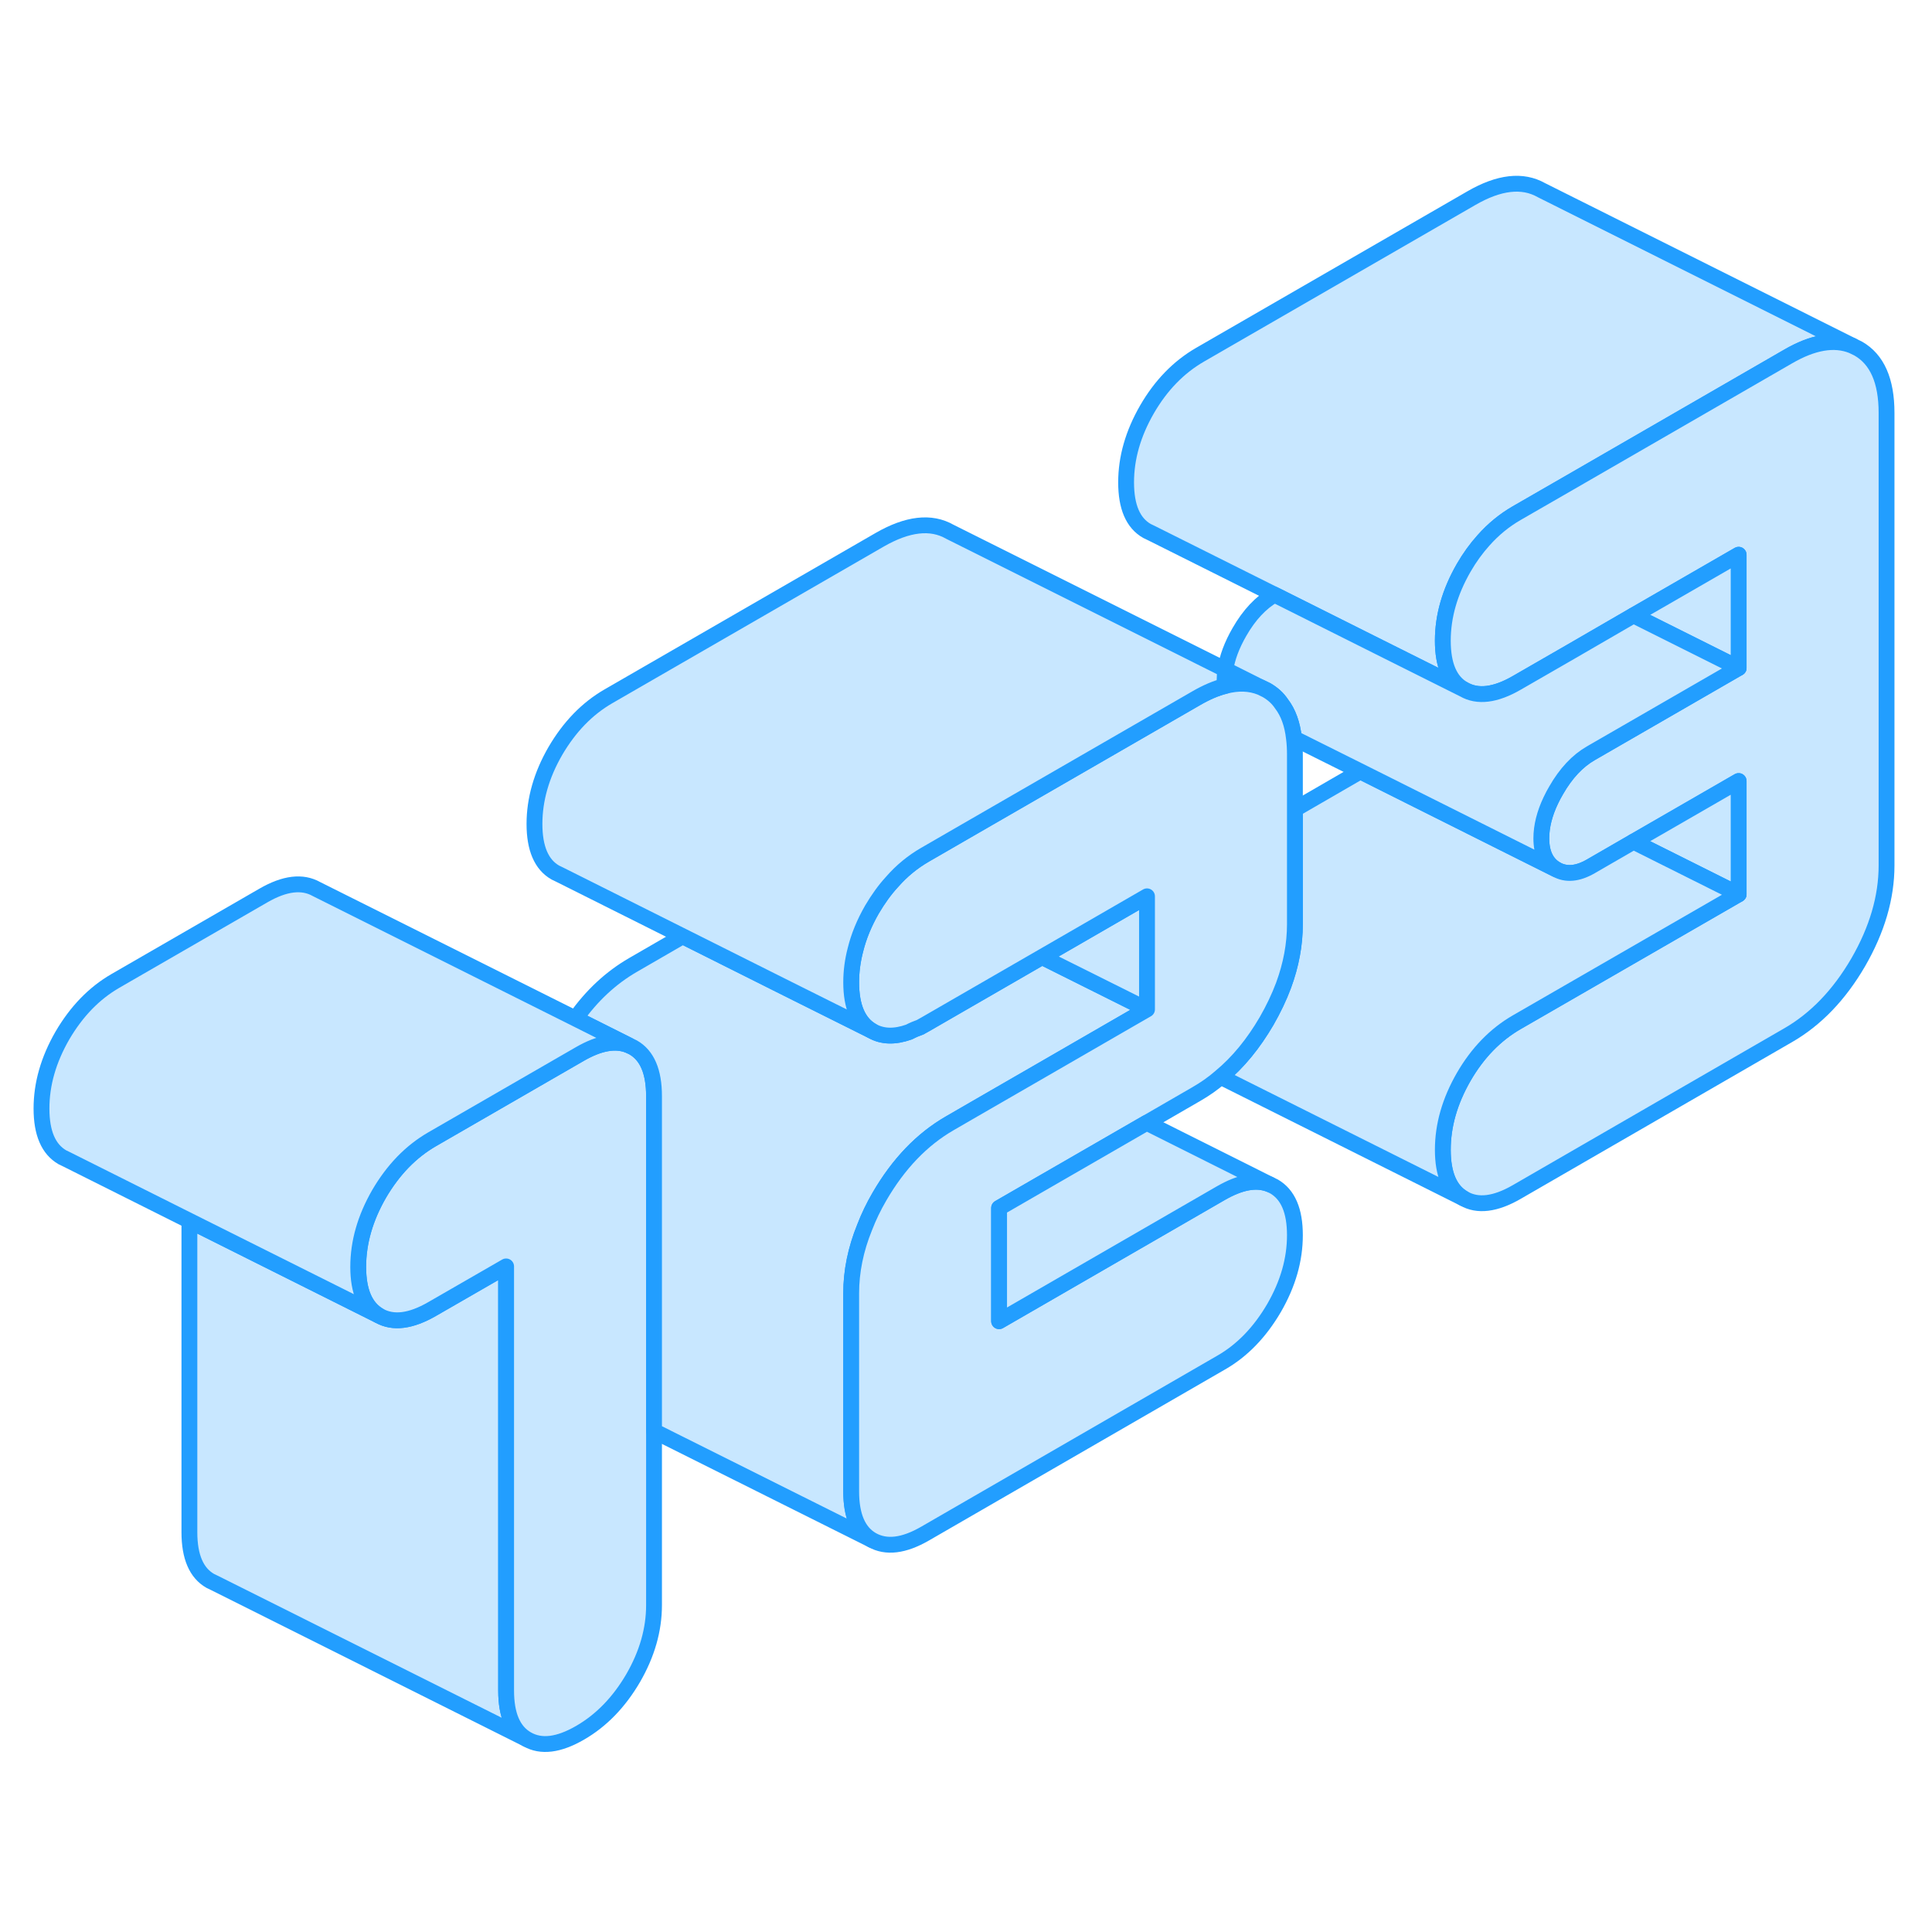 <svg width="48" height="48" viewBox="0 0 122 104" fill="#c8e7ff" xmlns="http://www.w3.org/2000/svg" stroke-width="1px" stroke-linecap="round" stroke-linejoin="round"><path d="M77.38 33.28C77.35 33.51 77.33 33.72 77.33 33.94C77.33 34.07 77.34 34.2 77.35 34.32C78.19 34.1 78.94 34.13 79.61 34.4L77.38 33.28Z" stroke="#229EFF" stroke-linejoin="round"/><path d="M33.28 100.83L13.55 90.96L13.28 90.83C12.4 90.33 11.96 89.3 11.96 87.76V68.09L21.3 72.76L23.94 74.08C24.83 74.58 25.94 74.44 27.29 73.66L31.96 70.97V97.76C31.96 99.3 32.4 100.33 33.28 100.83Z" stroke="#229EFF" stroke-linejoin="round"/><path d="M41.3 60.21V92.36C41.3 93.91 40.86 95.45 39.98 96.97C39.09 98.49 37.98 99.64 36.63 100.42C35.28 101.2 34.17 101.34 33.28 100.83C32.4 100.33 31.96 99.3 31.96 97.76V70.97L27.29 73.66C25.94 74.44 24.83 74.58 23.94 74.08C23.06 73.57 22.62 72.55 22.62 71C22.62 69.45 23.06 67.92 23.94 66.39C24.83 64.87 25.94 63.72 27.29 62.94L34.48 58.79L36.63 57.55C37.85 56.85 38.87 56.67 39.71 57.01L39.98 57.14C40.86 57.64 41.3 58.67 41.3 60.21Z" stroke="#229EFF" stroke-linejoin="round"/><path d="M72.43 54.74L71.37 55.35L65.78 58.58L61.5 61.05L59.98 61.93C58.21 62.95 56.74 64.49 55.54 66.55C55.16 67.2 54.85 67.85 54.6 68.5C54.03 69.9 53.75 71.29 53.75 72.67V85.18C53.75 86.72 54.19 87.75 55.07 88.25L41.3 81.37V60.21C41.3 58.67 40.86 57.64 39.98 57.14L39.71 57.01L36.34 55.32C37.37 53.86 38.58 52.74 39.98 51.93L43.11 50.12L49.74 53.44L55.07 56.1C55.72 56.47 56.5 56.49 57.4 56.17C57.65 56.04 57.89 55.94 58.12 55.86C58.13 55.85 58.14 55.85 58.15 55.84C58.24 55.79 58.33 55.74 58.42 55.69L65.8 51.43L71.13 54.09L72.43 54.74Z" stroke="#229EFF" stroke-linejoin="round"/><path d="M72.43 47.6V54.74L71.13 54.09L65.8 51.43L72.43 47.6Z" stroke="#229EFF" stroke-linejoin="round"/><path d="M116.97 12.83C115.84 12.37 114.48 12.6 112.9 13.52L99.13 21.47L95.78 23.4C95 23.85 94.3 24.42 93.68 25.12C93.22 25.63 92.8 26.21 92.43 26.85C91.55 28.38 91.11 29.91 91.11 31.46C91.11 33.01 91.55 34.03 92.43 34.53L89.79 33.21L87.11 31.87L80.48 28.55L72.7 24.66L72.43 24.53C71.55 24.03 71.11 23.01 71.11 21.46C71.11 19.91 71.55 18.38 72.43 16.85C73.31 15.33 74.43 14.18 75.78 13.4L92.9 3.52C94.66 2.5 96.14 2.33 97.34 3.01L116.97 12.83Z" stroke="#229EFF" stroke-linejoin="round"/><path d="M119.13 17.07V45.65C119.13 47.67 118.53 49.71 117.34 51.77C116.14 53.83 114.66 55.37 112.9 56.38L95.78 66.27C94.43 67.05 93.31 67.19 92.43 66.68C91.55 66.18 91.11 65.16 91.11 63.61C91.11 62.06 91.55 60.53 92.43 59C93.31 57.48 94.43 56.33 95.78 55.55L109.79 47.47V40.32L103.15 44.15L100.45 45.71C99.62 46.19 98.89 46.25 98.27 45.9C97.65 45.54 97.33 44.89 97.33 43.94C97.33 43.18 97.53 42.38 97.93 41.54C98.03 41.33 98.14 41.12 98.27 40.9C98.89 39.82 99.62 39.05 100.45 38.57L109.79 33.18V26.03L103.15 29.86L99.13 32.19L95.78 34.12C94.43 34.9 93.31 35.04 92.43 34.53C91.55 34.03 91.11 33.01 91.11 31.46C91.11 29.91 91.55 28.38 92.43 26.85C92.8 26.21 93.22 25.63 93.68 25.12C94.3 24.42 95 23.85 95.78 23.4L99.13 21.47L112.9 13.52C114.48 12.6 115.84 12.37 116.97 12.83L117.34 13.01C118.53 13.69 119.13 15.04 119.13 17.07Z" stroke="#229EFF" stroke-linejoin="round"/><path d="M109.79 26.03V33.18L103.15 29.86L109.79 26.03Z" stroke="#229EFF" stroke-linejoin="round"/><path d="M109.79 40.32V47.47L103.15 44.15L109.79 40.32Z" stroke="#229EFF" stroke-linejoin="round"/><path d="M109.79 47.47L95.78 55.55C94.43 56.33 93.31 57.48 92.43 59C91.55 60.53 91.11 62.06 91.11 63.61C91.11 65.16 91.55 66.18 92.43 66.68L77.08 59C78.19 58.08 79.15 56.9 79.98 55.48C80.41 54.73 80.77 53.98 81.05 53.23C81.53 51.93 81.77 50.64 81.77 49.35V42.1L85.9 39.71L95.35 44.44L98.27 45.9C98.89 46.25 99.62 46.19 100.45 45.71L103.15 44.15L109.79 47.47Z" stroke="#229EFF" stroke-linejoin="round"/><path d="M109.79 33.18L100.45 38.57C99.62 39.05 98.89 39.82 98.27 40.9C98.14 41.12 98.03 41.33 97.93 41.54C97.53 42.38 97.33 43.18 97.33 43.94C97.33 44.89 97.65 45.54 98.27 45.9L95.35 44.44L85.9 39.71L81.71 37.62C81.61 36.72 81.35 36 80.92 35.44C80.68 35.08 80.36 34.8 79.98 34.58L79.61 34.4L77.38 33.28C77.49 32.53 77.79 31.73 78.27 30.9C78.89 29.82 79.62 29.05 80.45 28.57L80.48 28.55L87.11 31.87L89.79 33.21L92.43 34.53C93.31 35.04 94.43 34.9 95.78 34.12L99.13 32.19L103.15 29.86L109.79 33.18Z" stroke="#229EFF" stroke-linejoin="round"/><path d="M81.77 38.64V49.35C81.77 50.64 81.53 51.93 81.05 53.23C80.77 53.98 80.41 54.73 79.98 55.48C79.15 56.9 78.19 58.08 77.08 59C76.6 59.42 76.08 59.78 75.54 60.09L72.41 61.9L63.09 67.28V74.43L77.1 66.34C78.32 65.64 79.34 65.45 80.18 65.79L80.45 65.92C81.33 66.43 81.77 67.45 81.77 69C81.77 70.55 81.33 72.08 80.45 73.6C79.56 75.12 78.45 76.28 77.1 77.05L58.42 87.84C57.07 88.62 55.96 88.75 55.07 88.25C54.19 87.75 53.75 86.72 53.75 85.18V72.67C53.75 71.29 54.03 69.9 54.6 68.5C54.85 67.85 55.16 67.2 55.54 66.55C56.74 64.49 58.21 62.95 59.98 61.93L61.5 61.05L65.78 58.58L71.37 55.35L72.43 54.74V47.6L65.8 51.43L58.42 55.69C58.33 55.74 58.24 55.79 58.15 55.84C58.14 55.85 58.13 55.85 58.12 55.86C57.89 55.94 57.65 56.04 57.4 56.17C56.5 56.49 55.72 56.47 55.07 56.1C54.19 55.6 53.75 54.57 53.75 53.03C53.75 52.34 53.84 51.66 54.02 50.97C54.23 50.12 54.58 49.27 55.07 48.42C55.45 47.78 55.86 47.2 56.33 46.69C56.94 45.99 57.64 45.42 58.42 44.97L60.93 43.52L75.54 35.09C76.18 34.72 76.78 34.46 77.35 34.32C78.19 34.1 78.94 34.13 79.61 34.4L79.98 34.58C80.36 34.8 80.68 35.08 80.92 35.44C81.35 36 81.61 36.72 81.71 37.62C81.75 37.94 81.77 38.28 81.77 38.64Z" stroke="#229EFF" stroke-linejoin="round"/><path d="M77.33 33.94C77.33 34.07 77.34 34.2 77.35 34.32C76.78 34.46 76.18 34.72 75.54 35.09L60.93 43.52L58.42 44.97C57.64 45.42 56.94 45.99 56.33 46.69C55.86 47.2 55.45 47.78 55.07 48.42C54.58 49.27 54.23 50.12 54.02 50.97C53.84 51.66 53.75 52.34 53.75 53.03C53.75 54.57 54.19 55.6 55.07 56.1L49.74 53.44L43.11 50.12L35.34 46.23L35.07 46.1C34.19 45.6 33.75 44.57 33.75 43.03C33.75 41.49 34.19 39.94 35.07 38.42C35.96 36.9 37.07 35.75 38.42 34.97L55.54 25.09C57.31 24.07 58.79 23.9 59.98 24.58L77.38 33.28C77.35 33.51 77.33 33.72 77.33 33.94Z" stroke="#229EFF" stroke-linejoin="round"/><path d="M80.18 65.79C79.34 65.45 78.32 65.64 77.1 66.34L63.09 74.43V67.28L72.41 61.9L80.18 65.79Z" stroke="#229EFF" stroke-linejoin="round"/><path d="M39.71 57.01C38.87 56.67 37.85 56.85 36.63 57.55L34.48 58.79L27.29 62.94C25.94 63.72 24.83 64.87 23.94 66.39C23.06 67.92 22.62 69.45 22.62 71C22.62 72.55 23.06 73.57 23.94 74.08L21.3 72.76L11.96 68.09L4.21 64.21L3.94 64.08C3.06 63.57 2.62 62.55 2.62 61C2.62 59.45 3.06 57.92 3.94 56.39C4.83 54.87 5.94 53.72 7.29 52.94L16.63 47.55C17.98 46.77 19.09 46.64 19.98 47.14L36.34 55.32L39.71 57.01Z" stroke="#229EFF" stroke-linejoin="round"/></svg>